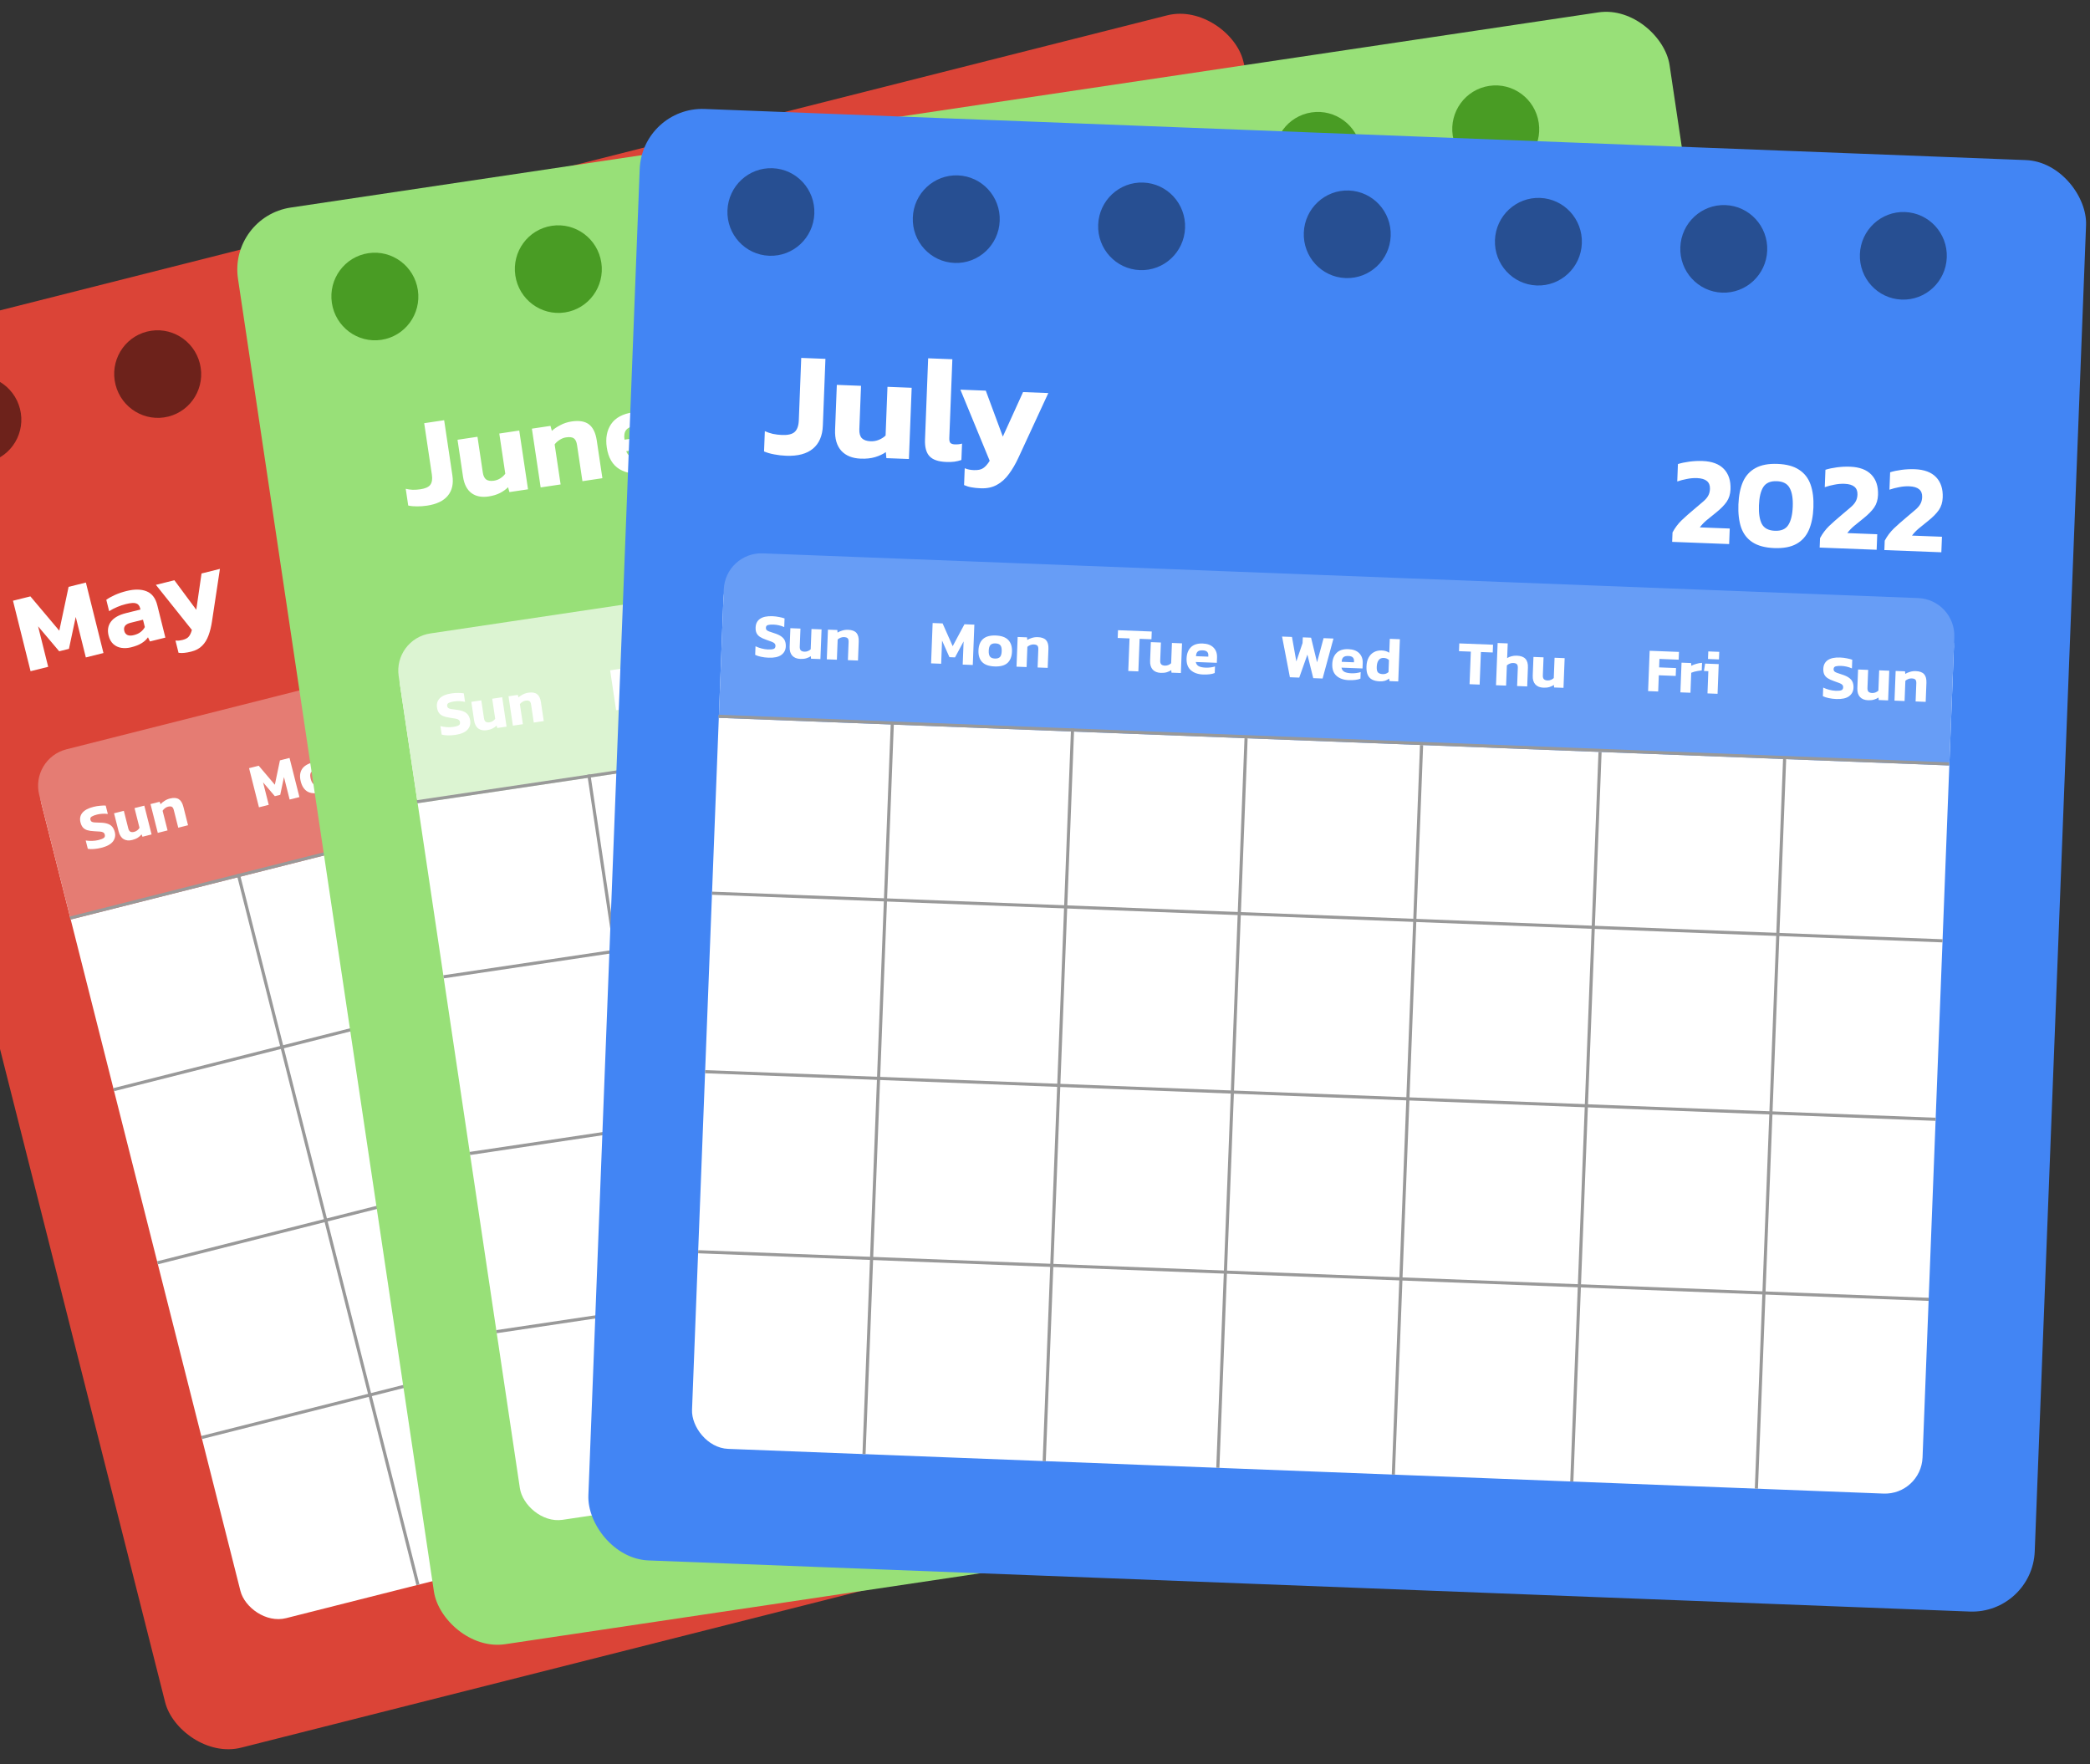 <svg width="667" height="563" viewBox="0 0 667 563" fill="none" xmlns="http://www.w3.org/2000/svg">
<rect x="0" y="0" width="667" height="563" fill="#333333" stroke="none"/>
<rect x="-56" y="113.209" width="461.935" height="463.556" rx="20" transform="rotate(-14.186 -56 113.209)" fill="#DB4437"/>
<rect x="10.315" y="244.975" width="393" height="283" rx="12" transform="rotate(-14.186 10.315 244.975)" fill="white"/>
<path d="M12.521 253.7C10.897 247.275 14.789 240.75 21.214 239.126L378.961 148.693C385.386 147.069 391.912 150.961 393.536 157.386L403.584 197.136L22.569 293.45L12.521 253.7Z" fill="#E57C73"/>
<path d="M9.755 214.204L4.146 191.709L9.7 190.324L18.922 201.271L21.891 187.285L27.41 185.909L33.019 208.404L27.395 209.807L24.172 196.882L22 207.07L18.892 207.845L12.156 199.878L15.379 212.802L9.755 214.204ZM41.824 206.58C40.776 206.842 39.751 206.899 38.75 206.753C37.772 206.601 36.92 206.208 36.193 205.573C35.459 204.914 34.948 204.003 34.658 202.839C34.234 201.139 34.473 199.669 35.376 198.43C36.297 197.162 37.91 196.24 40.215 195.665L44.826 194.516L44.73 194.131C44.521 193.293 44.094 192.769 43.448 192.559C42.796 192.326 41.702 192.401 40.165 192.784C38.279 193.254 36.5 194.007 34.828 195.042L33.923 191.409C34.657 190.88 35.58 190.365 36.692 189.865C37.827 189.36 39.047 188.944 40.351 188.619C42.913 187.98 45.046 188.005 46.751 188.693C48.479 189.375 49.628 190.857 50.197 193.14L52.775 203.479L47.849 204.707L47.222 203.379C46.755 204.089 46.083 204.715 45.203 205.255C44.347 205.79 43.221 206.232 41.824 206.58ZM42.743 202.678C43.628 202.457 44.358 202.114 44.935 201.649C45.512 201.184 45.94 200.669 46.22 200.105L45.636 197.764L41.654 198.757C40.001 199.169 39.339 200.039 39.67 201.366C39.821 201.972 40.15 202.397 40.656 202.642C41.162 202.887 41.858 202.899 42.743 202.678ZM61.036 207.949C60.197 208.158 59.464 208.292 58.835 208.35C58.236 208.425 57.616 208.419 56.976 208.331L56 204.419C56.431 204.46 56.815 204.463 57.153 204.428C57.514 204.388 57.869 204.324 58.218 204.237C59.173 203.999 59.84 203.647 60.218 203.182C60.626 202.734 60.967 202.018 61.241 201.034L49.751 186.646L55.655 185.175L62.642 194.6L64.317 183.015L70.186 181.552L67.652 198.323C67.4 199.993 67.03 201.483 66.54 202.793C66.056 204.125 65.377 205.222 64.503 206.083C63.636 206.967 62.48 207.589 61.036 207.949Z" fill="white"/>
<path d="M32.376 270.548C31.548 270.758 30.756 270.889 30 270.943C29.259 271.006 28.601 270.987 28.026 270.885L27.354 268.228C27.985 268.33 28.662 268.372 29.387 268.354C30.124 268.333 30.803 268.244 31.423 268.087C32.199 267.891 32.756 267.674 33.095 267.437C33.447 267.197 33.562 266.838 33.442 266.359C33.36 266.036 33.198 265.802 32.955 265.657C32.725 265.509 32.379 265.418 31.916 265.384C31.463 265.333 30.849 265.296 30.072 265.272C29.154 265.229 28.403 265.116 27.821 264.933C27.235 264.738 26.775 264.441 26.441 264.045C26.107 263.648 25.856 263.12 25.69 262.46C25.389 261.271 25.585 260.252 26.278 259.403C26.971 258.554 28.152 257.918 29.819 257.497C30.543 257.314 31.262 257.194 31.977 257.137C32.688 257.067 33.275 257.05 33.737 257.084L34.414 259.76C33.803 259.681 33.199 259.661 32.604 259.702C32.022 259.739 31.466 259.824 30.936 259.958C30.238 260.135 29.686 260.343 29.279 260.583C28.885 260.82 28.747 261.172 28.865 261.637C28.933 261.909 29.066 262.109 29.264 262.238C29.458 262.353 29.759 262.429 30.167 262.463C30.587 262.494 31.15 262.517 31.855 262.531C32.945 262.545 33.81 262.677 34.451 262.927C35.089 263.165 35.575 263.51 35.909 263.962C36.24 264.4 36.484 264.93 36.641 265.551C36.919 266.649 36.718 267.649 36.038 268.55C35.354 269.438 34.134 270.104 32.376 270.548ZM42.222 268.059C41.136 268.334 40.213 268.244 39.452 267.79C38.687 267.323 38.156 266.502 37.859 265.325L36.398 259.547L39.52 258.758L40.937 264.362C41.067 264.879 41.287 265.229 41.594 265.413C41.912 265.58 42.322 265.6 42.827 265.472C43.201 265.378 43.537 265.21 43.834 264.97C44.131 264.73 44.36 264.466 44.521 264.178L42.933 257.895L46.055 257.106L48.378 266.297L45.469 267.032L45.176 266.281C44.873 266.66 44.48 267.007 43.995 267.322C43.511 267.637 42.92 267.883 42.222 268.059ZM50.355 265.797L48.032 256.606L50.94 255.871L51.238 256.642C51.548 256.288 51.962 255.943 52.482 255.605C52.998 255.255 53.58 254.998 54.226 254.834C55.416 254.534 56.353 254.599 57.04 255.031C57.727 255.462 58.221 256.272 58.521 257.462L60.011 263.356L56.889 264.145L55.463 258.503C55.332 257.986 55.129 257.645 54.854 257.481C54.579 257.317 54.157 257.307 53.588 257.45C53.252 257.535 52.929 257.699 52.619 257.943C52.309 258.186 52.067 258.454 51.894 258.745L53.477 265.008L50.355 265.797Z" fill="white"/>
<path d="M82.644 257.635L79.488 245.148L82.571 244.368L87.714 250.433L89.338 242.658L92.402 241.883L95.558 254.371L92.436 255.16L90.623 247.985L89.435 253.649L87.709 254.086L83.953 249.672L85.766 256.846L82.644 257.635ZM102.366 252.856C100.595 253.304 99.187 253.226 98.141 252.624C97.091 252.01 96.37 250.926 95.978 249.375C95.589 247.837 95.711 246.548 96.342 245.508C96.986 244.465 98.187 243.722 99.945 243.277C101.716 242.83 103.126 242.913 104.175 243.528C105.238 244.14 105.963 245.215 106.352 246.753C106.744 248.304 106.625 249.6 105.994 250.639C105.359 251.666 104.15 252.405 102.366 252.856ZM101.749 250.413C102.472 250.23 102.944 249.918 103.162 249.478C103.381 249.037 103.384 248.397 103.172 247.557C102.96 246.717 102.653 246.155 102.251 245.871C101.849 245.588 101.286 245.537 100.562 245.72C99.851 245.9 99.386 246.21 99.168 246.651C98.949 247.091 98.946 247.731 99.158 248.571C99.371 249.412 99.678 249.974 100.079 250.257C100.481 250.541 101.038 250.593 101.749 250.413ZM109.097 250.948L106.774 241.757L109.683 241.022L109.981 241.792C110.29 241.439 110.705 241.094 111.224 240.756C111.741 240.405 112.322 240.148 112.969 239.985C114.158 239.684 115.096 239.75 115.783 240.181C116.469 240.613 116.963 241.423 117.264 242.613L118.754 248.507L115.632 249.296L114.206 243.654C114.075 243.137 113.872 242.796 113.597 242.632C113.321 242.468 112.899 242.457 112.33 242.601C111.994 242.686 111.671 242.85 111.362 243.094C111.052 243.337 110.81 243.604 110.636 243.896L112.219 250.159L109.097 250.948Z" fill="white"/>
<path d="M143.704 242.2L141.155 232.117L137.49 233.044L136.882 230.639L147.334 227.997L147.941 230.402L144.277 231.328L146.825 241.411L143.704 242.2ZM153.833 239.846C152.747 240.12 151.823 240.031 151.062 239.577C150.298 239.11 149.767 238.288 149.47 237.112L148.009 231.334L151.131 230.545L152.547 236.148C152.678 236.665 152.897 237.016 153.205 237.199C153.522 237.366 153.933 237.386 154.437 237.259C154.812 237.164 155.148 236.997 155.445 236.757C155.742 236.517 155.971 236.252 156.132 235.964L154.543 229.682L157.665 228.893L159.989 238.084L157.08 238.819L156.787 238.068C156.484 238.447 156.09 238.794 155.606 239.109C155.122 239.424 154.531 239.67 153.833 239.846ZM166.94 236.533C165.337 236.938 163.951 236.869 162.782 236.325C161.61 235.769 160.821 234.689 160.416 233.086C160.047 231.626 160.154 230.361 160.736 229.292C161.319 228.224 162.411 227.487 164.014 227.082C165.475 226.712 166.701 226.801 167.692 227.348C168.683 227.896 169.338 228.803 169.659 230.069L170.075 231.717L163.56 233.364C163.856 233.936 164.293 234.279 164.873 234.394C165.461 234.493 166.208 234.428 167.113 234.199C167.617 234.072 168.116 233.897 168.611 233.676C169.118 233.452 169.528 233.224 169.841 232.994L170.356 235.03C169.968 235.348 169.482 235.629 168.898 235.873C168.316 236.13 167.664 236.35 166.94 236.533ZM163.104 231.561L166.905 230.6L166.802 230.193C166.687 229.741 166.462 229.42 166.125 229.23C165.785 229.027 165.292 229.007 164.645 229.171C163.896 229.36 163.411 229.648 163.192 230.033C162.97 230.405 162.941 230.915 163.104 231.561Z" fill="white"/>
<path d="M193.749 229.549L187.684 217.798L190.748 217.023L194.298 224.13L194.548 217.94L194.102 216.175L196.662 215.528L200.721 222.527L200.54 214.548L203.603 213.773L203.871 226.991L200.982 227.721L197.064 221.037L196.638 228.819L193.749 229.549ZM212.052 225.129C210.449 225.534 209.063 225.465 207.894 224.922C206.722 224.365 205.933 223.286 205.528 221.683C205.159 220.222 205.265 218.957 205.848 217.889C206.43 216.82 207.523 216.083 209.126 215.678C210.587 215.309 211.813 215.398 212.804 215.945C213.795 216.492 214.45 217.399 214.77 218.666L215.187 220.314L208.672 221.961C208.968 222.532 209.405 222.876 209.984 222.991C210.573 223.089 211.32 223.024 212.225 222.796C212.729 222.668 213.228 222.494 213.722 222.273C214.23 222.048 214.64 221.821 214.953 221.59L215.467 223.626C215.08 223.944 214.594 224.225 214.01 224.469C213.428 224.726 212.775 224.946 212.052 225.129ZM208.216 220.158L212.017 219.197L211.914 218.79C211.799 218.337 211.574 218.016 211.237 217.826C210.897 217.623 210.404 217.604 209.757 217.767C209.008 217.956 208.523 218.244 208.304 218.629C208.082 219.002 208.053 219.511 208.216 220.158ZM221.589 222.718C220.697 222.944 219.898 222.994 219.193 222.87C218.488 222.746 217.885 222.403 217.386 221.842C216.883 221.267 216.493 220.431 216.215 219.332C215.934 218.22 215.893 217.241 216.091 216.393C216.286 215.532 216.671 214.823 217.245 214.265C217.829 213.691 218.56 213.293 219.439 213.071C219.917 212.95 220.357 212.894 220.758 212.903C221.172 212.908 221.573 212.972 221.962 213.093L220.873 208.789L223.995 208L227.299 221.069L224.604 221.75L224.233 221.018C223.94 221.436 223.582 221.788 223.159 222.074C222.733 222.347 222.21 222.561 221.589 222.718ZM221.908 220.224C222.593 220.051 223.116 219.671 223.476 219.085L222.535 215.362C221.994 215.072 221.381 215.014 220.696 215.187C220.037 215.354 219.596 215.734 219.375 216.326C219.163 216.902 219.171 217.643 219.4 218.548C219.622 219.427 219.931 219.967 220.326 220.17C220.734 220.37 221.261 220.388 221.908 220.224Z" fill="white"/>
<path d="M249.379 215.487L246.83 205.404L243.166 206.331L242.558 203.926L253.009 201.284L253.617 203.689L249.952 204.615L252.501 214.698L249.379 215.487ZM257.567 213.417L254.264 200.348L257.386 199.559L258.537 204.116C258.821 203.769 259.202 203.453 259.68 203.167C260.154 202.868 260.689 202.644 261.284 202.493C262.512 202.183 263.484 202.247 264.199 202.685C264.928 203.119 265.444 203.938 265.748 205.14L267.224 210.976L264.102 211.765L262.68 206.142C262.546 205.612 262.342 205.265 262.066 205.101C261.791 204.937 261.369 204.927 260.8 205.07C260.464 205.155 260.141 205.319 259.832 205.563C259.522 205.806 259.28 206.074 259.106 206.365L260.689 212.628L257.567 213.417ZM272.309 209.897C271.223 210.172 270.299 210.082 269.538 209.628C268.774 209.161 268.243 208.339 267.946 207.163L266.485 201.385L269.607 200.596L271.023 206.199C271.154 206.716 271.373 207.067 271.681 207.25C271.998 207.418 272.409 207.438 272.913 207.31C273.288 207.215 273.624 207.048 273.921 206.808C274.218 206.568 274.447 206.304 274.608 206.015L273.019 199.733L276.141 198.944L278.465 208.135L275.556 208.87L275.263 208.119C274.96 208.498 274.566 208.845 274.082 209.16C273.598 209.475 273.007 209.721 272.309 209.897Z" fill="white"/>
<path d="M304.66 201.513L301.504 189.026L310.578 186.732L311.186 189.136L305.233 190.641L305.895 193.259L311.13 191.935L311.748 194.378L306.513 195.702L307.782 200.724L304.66 201.513ZM314.658 198.986L312.335 189.795L315.302 189.045L315.614 189.873C315.953 189.526 316.395 189.181 316.941 188.837C317.483 188.48 318.045 188.2 318.627 187.998L319.22 190.344C318.893 190.468 318.535 190.627 318.144 190.822C317.763 191.001 317.4 191.196 317.054 191.407C316.722 191.615 316.442 191.816 316.217 192.011L317.78 198.196L314.658 198.986ZM320.105 186.283L319.512 183.937L322.906 183.079L323.499 185.425L320.105 186.283ZM323.048 196.865L321.308 189.981L319.951 190.324L319.639 187.948L323.847 186.885L326.17 196.076L323.048 196.865Z" fill="white"/>
<path d="M362.977 186.978C362.149 187.187 361.358 187.318 360.601 187.372C359.861 187.435 359.202 187.416 358.627 187.314L357.955 184.658C358.586 184.759 359.264 184.801 359.988 184.783C360.725 184.762 361.404 184.673 362.024 184.516C362.8 184.32 363.357 184.103 363.696 183.867C364.048 183.626 364.164 183.267 364.043 182.789C363.961 182.466 363.799 182.232 363.556 182.087C363.326 181.939 362.98 181.847 362.517 181.813C362.064 181.762 361.45 181.725 360.673 181.701C359.755 181.658 359.004 181.546 358.422 181.363C357.836 181.167 357.376 180.871 357.042 180.474C356.708 180.077 356.457 179.549 356.291 178.89C355.99 177.7 356.186 176.681 356.879 175.832C357.572 174.983 358.753 174.348 360.42 173.926C361.144 173.743 361.863 173.623 362.578 173.566C363.289 173.497 363.876 173.479 364.339 173.513L365.015 176.189C364.404 176.11 363.8 176.091 363.205 176.131C362.623 176.168 362.067 176.254 361.538 176.387C360.839 176.564 360.287 176.772 359.88 177.013C359.486 177.25 359.348 177.601 359.466 178.066C359.534 178.338 359.668 178.538 359.865 178.667C360.059 178.783 360.36 178.858 360.768 178.892C361.188 178.924 361.751 178.946 362.456 178.961C363.546 178.974 364.411 179.106 365.052 179.357C365.69 179.594 366.176 179.939 366.51 180.391C366.841 180.83 367.085 181.36 367.242 181.98C367.52 183.079 367.319 184.079 366.639 184.979C365.955 185.867 364.735 186.533 362.977 186.978ZM372.823 184.489C371.737 184.763 370.814 184.673 370.053 184.219C369.288 183.753 368.757 182.931 368.46 181.755L366.999 175.976L370.121 175.187L371.538 180.791C371.668 181.308 371.888 181.658 372.195 181.842C372.513 182.009 372.923 182.029 373.428 181.902C373.802 181.807 374.138 181.639 374.435 181.399C374.732 181.159 374.961 180.895 375.122 180.607L373.534 174.325L376.656 173.535L378.979 182.726L376.07 183.462L375.777 182.71C375.474 183.09 375.081 183.437 374.597 183.752C374.112 184.067 373.521 184.312 372.823 184.489ZM380.956 182.227L378.633 173.036L381.541 172.3L381.839 173.071C382.149 172.718 382.563 172.372 383.083 172.034C383.6 171.684 384.181 171.427 384.827 171.263C386.017 170.963 386.955 171.028 387.641 171.46C388.328 171.891 388.822 172.702 389.122 173.891L390.612 179.786L387.49 180.575L386.064 174.932C385.933 174.415 385.73 174.075 385.455 173.91C385.18 173.746 384.758 173.736 384.189 173.88C383.853 173.965 383.53 174.129 383.22 174.372C382.91 174.615 382.668 174.883 382.495 175.174L384.078 181.437L380.956 182.227Z" fill="white"/>
<path d="M298.576 153.653L297.841 150.745C298.173 149.12 298.738 147.602 299.536 146.19C300.361 144.772 301.272 143.317 302.271 141.827C303.185 140.441 303.91 139.336 304.445 138.513C304.979 137.69 305.314 136.946 305.448 136.279C305.608 135.606 305.583 134.856 305.374 134.029C304.838 131.909 303.2 131.195 300.459 131.888C299.399 132.156 298.385 132.55 297.416 133.07C296.441 133.564 295.534 134.109 294.695 134.707L293.332 129.316C294.249 128.699 295.35 128.105 296.635 127.532C297.947 126.953 299.275 126.494 300.619 126.154C303.541 125.415 305.95 125.59 307.848 126.678C309.746 127.766 311.031 129.642 311.705 132.305C312.084 133.804 312.065 135.198 311.648 136.486C311.224 137.748 310.468 139.164 309.379 140.732C308.567 141.872 307.842 142.922 307.204 143.881C306.586 144.807 306.097 145.756 305.737 146.727L315.006 144.384L316.221 149.193L298.576 153.653ZM330.382 146.356C327.59 147.062 325.213 147.126 323.252 146.549C321.291 145.972 319.677 144.812 318.411 143.069C317.165 141.294 316.192 139.023 315.493 136.257C314.793 133.49 314.574 131.043 314.833 128.914C315.119 126.779 315.987 124.992 317.439 123.552C318.883 122.087 321.002 121.001 323.794 120.295C326.612 119.583 328.992 119.532 330.934 120.141C332.895 120.718 334.509 121.878 335.774 123.621C337.04 125.364 338.023 127.618 338.722 130.385C339.421 133.151 339.632 135.615 339.353 137.776C339.067 139.911 338.199 141.698 336.747 143.138C335.322 144.571 333.2 145.643 330.382 146.356ZM329.029 141.004C330.994 140.507 332.188 139.518 332.611 138.036C333.053 136.521 332.957 134.51 332.323 132.002C331.689 129.494 330.821 127.692 329.719 126.596C328.636 125.467 327.112 125.15 325.147 125.647C323.182 126.144 321.979 127.149 321.536 128.664C321.113 130.146 321.219 132.141 321.853 134.649C322.487 137.157 323.345 138.975 324.428 140.104C325.531 141.201 327.064 141.501 329.029 141.004ZM344.249 142.108L343.514 139.199C343.846 137.575 344.411 136.057 345.209 134.645C346.033 133.226 346.945 131.772 347.943 130.282C348.858 128.895 349.583 127.791 350.117 126.968C350.652 126.145 350.986 125.4 351.121 124.734C351.28 124.061 351.256 123.311 351.047 122.483C350.511 120.363 348.873 119.65 346.132 120.342C345.072 120.61 344.058 121.004 343.089 121.524C342.114 122.018 341.206 122.564 340.367 123.161L339.005 117.771C339.921 117.154 341.023 116.559 342.308 115.987C343.62 115.408 344.947 114.948 346.292 114.608C349.213 113.87 351.623 114.045 353.521 115.133C355.419 116.221 356.704 118.096 357.377 120.759C357.756 122.259 357.737 123.653 357.32 124.941C356.897 126.203 356.141 127.618 355.052 129.186C354.24 130.327 353.515 131.376 352.877 132.335C352.259 133.262 351.77 134.21 351.41 135.182L360.678 132.839L361.894 137.647L344.249 142.108ZM364.283 137.043L363.548 134.135C363.88 132.511 364.445 130.993 365.243 129.581C366.067 128.162 366.979 126.708 367.977 125.217C368.892 123.831 369.617 122.726 370.151 121.904C370.686 121.081 371.02 120.336 371.154 119.67C371.314 118.997 371.29 118.246 371.081 117.419C370.545 115.299 368.907 114.585 366.166 115.278C365.106 115.546 364.092 115.94 363.123 116.46C362.148 116.954 361.24 117.5 360.401 118.097L359.039 112.707C359.955 112.09 361.056 111.495 362.342 110.923C363.653 110.343 364.981 109.884 366.326 109.544C369.247 108.806 371.657 108.98 373.555 110.069C375.453 111.157 376.738 113.032 377.411 115.695C377.79 117.194 377.771 118.588 377.354 119.876C376.931 121.139 376.174 122.554 375.086 124.122C374.274 125.262 373.549 126.312 372.911 127.271C372.292 128.197 371.803 129.146 371.444 130.117L380.712 127.774L381.928 132.583L364.283 137.043Z" fill="white"/>
<ellipse cx="-7.072" cy="133.887" rx="13.875" ry="13.981" transform="rotate(-14.186 -7.072 133.887)" fill="#6D221B"/>
<ellipse cx="50.324" cy="119.379" rx="13.875" ry="13.981" transform="rotate(-14.186 50.324 119.379)" fill="#6D221B"/>
<ellipse cx="107.718" cy="104.87" rx="13.875" ry="13.981" transform="rotate(-14.186 107.718 104.87)" fill="#6D221B"/>
<ellipse cx="171.39" cy="88.775" rx="13.875" ry="13.981" transform="rotate(-14.186 171.39 88.775)" fill="#6D221B"/>
<ellipse cx="230.578" cy="73.813" rx="13.875" ry="13.981" transform="rotate(-14.186 230.578 73.813)" fill="#6D221B"/>
<ellipse cx="287.973" cy="59.305" rx="13.875" ry="13.981" transform="rotate(-14.186 287.973 59.305)" fill="#6D221B"/>
<ellipse cx="343.574" cy="45.25" rx="13.875" ry="13.981" transform="rotate(-14.186 343.574 45.25)" fill="#6D221B"/>
<line x1="133.377" y1="505.769" x2="76.029" y2="278.905" stroke="#999999"/>
<line x1="189.177" y1="491.673" x2="131.825" y2="264.792" stroke="#999999"/>
<line x1="242.93" y1="478.076" x2="185.828" y2="252.181" stroke="#999999"/>
<line x1="297.274" y1="464.338" x2="240.171" y2="238.444" stroke="#999999"/>
<line x1="352.537" y1="450.373" x2="295.434" y2="224.478" stroke="#999999"/>
<line x1="352.583" y1="210.028" x2="409.685" y2="435.923" stroke="#999999"/>
<line x1="36.293" y1="347.743" x2="417.309" y2="251.428" stroke="#999999"/>
<path d="M50.261 403.005L431.277 306.69" stroke="#999999"/>
<path d="M64.354 458.751L445.37 362.436" stroke="#999999"/>
<rect x="22.221" y="292.507" width="393" height="1" transform="rotate(-14.186 22.221 292.507)" fill="#999999"/>
<rect x="73" y="69.191" width="461.935" height="463.556" rx="20" transform="rotate(-8.489 73 69.191)" fill="#98E078"/>
<rect x="125.907" y="206.89" width="393" height="283" rx="12" transform="rotate(-8.489 125.907 206.89)" fill="white"/>
<path d="M127.236 215.791C126.257 209.236 130.778 203.13 137.333 202.151L502.29 147.679C508.845 146.701 514.952 151.221 515.93 157.776L521.983 198.327L133.288 256.342L127.236 215.791Z" fill="#DCF4D2"/>
<path d="M136.272 161.37C135.191 161.531 134.137 161.607 133.111 161.599C132.116 161.612 131.172 161.524 130.281 161.334L129.484 155.993C130.156 156.162 130.9 156.267 131.715 156.307C132.526 156.321 133.34 156.267 134.157 156.144C135.714 155.912 136.763 155.446 137.305 154.744C137.87 154.013 138.044 152.922 137.828 151.471L135.377 135.053L141.747 134.103L144.374 151.708C144.772 154.371 144.286 156.534 142.916 158.194C141.546 159.854 139.331 160.913 136.272 161.37ZM155.911 158.438C153.695 158.769 151.875 158.407 150.451 157.353C149.022 156.272 148.129 154.531 147.77 152.131L146.011 140.342L152.38 139.391L154.087 150.824C154.244 151.879 154.611 152.62 155.187 153.046C155.785 153.442 156.599 153.563 157.627 153.41C158.392 153.296 159.094 153.029 159.732 152.61C160.371 152.192 160.879 151.711 161.256 151.17L159.343 138.352L165.712 137.401L168.511 156.153L162.577 157.039L162.143 155.486C161.465 156.18 160.613 156.793 159.586 157.324C158.56 157.854 157.335 158.226 155.911 158.438ZM172.545 155.551L169.746 136.799L175.68 135.913L176.12 137.506C176.807 136.864 177.7 136.259 178.802 135.69C179.899 135.095 181.107 134.699 182.426 134.502C184.853 134.14 186.706 134.456 187.987 135.451C189.268 136.447 190.09 138.157 190.452 140.584L192.247 152.611L185.877 153.561L184.159 142.049C184.002 140.994 183.665 140.276 183.15 139.894C182.635 139.513 181.797 139.409 180.636 139.582C179.951 139.684 179.275 139.947 178.61 140.369C177.946 140.792 177.411 141.276 177.007 141.822L178.915 154.6L172.545 155.551ZM205.949 150.97C202.679 151.458 199.935 151.045 197.716 149.732C195.494 148.392 194.139 146.086 193.651 142.816C193.206 139.836 193.67 137.34 195.041 135.329C196.412 133.318 198.733 132.068 202.004 131.58C204.984 131.135 207.406 131.555 209.27 132.841C211.133 134.127 212.258 136.062 212.644 138.647L213.146 142.009L199.853 143.993C200.328 145.19 201.13 145.96 202.26 146.303C203.412 146.617 204.912 146.635 206.758 146.36C207.786 146.206 208.814 145.959 209.842 145.617C210.896 145.27 211.757 144.899 212.426 144.503L213.046 148.657C212.212 149.213 211.189 149.675 209.977 150.045C208.769 150.441 207.426 150.749 205.949 150.97ZM199.304 140.314L207.058 139.157L206.934 138.326C206.796 137.403 206.411 136.719 205.778 136.274C205.142 135.803 204.164 135.666 202.845 135.862C201.316 136.091 200.295 136.567 199.783 137.29C199.266 137.987 199.107 138.995 199.304 140.314Z" fill="white"/>
<path d="M145.32 234.527C144.476 234.653 143.675 234.705 142.917 234.683C142.174 234.673 141.521 234.588 140.958 234.43L140.553 231.72C141.171 231.884 141.841 231.993 142.564 232.047C143.299 232.098 143.984 232.077 144.617 231.983C145.408 231.865 145.984 231.705 146.345 231.502C146.719 231.298 146.869 230.952 146.796 230.464C146.747 230.135 146.609 229.886 146.382 229.717C146.167 229.547 145.832 229.422 145.375 229.342C144.93 229.247 144.322 229.149 143.552 229.048C142.642 228.914 141.906 228.727 141.345 228.487C140.781 228.235 140.353 227.894 140.06 227.466C139.767 227.038 139.57 226.488 139.47 225.815C139.289 224.602 139.585 223.607 140.359 222.831C141.133 222.055 142.371 221.54 144.072 221.286C144.81 221.176 145.538 221.128 146.254 221.142C146.969 221.143 147.555 221.184 148.012 221.264L148.419 223.994C147.819 223.854 147.22 223.775 146.624 223.756C146.042 223.735 145.48 223.765 144.939 223.846C144.227 223.952 143.657 224.105 143.228 224.304C142.812 224.5 142.64 224.836 142.711 225.311C142.752 225.588 142.865 225.8 143.049 225.948C143.231 226.083 143.523 226.187 143.925 226.262C144.34 226.335 144.898 226.414 145.598 226.498C146.681 226.619 147.529 226.836 148.142 227.149C148.753 227.449 149.202 227.84 149.49 228.323C149.776 228.793 149.966 229.344 150.06 229.977C150.228 231.098 149.928 232.073 149.162 232.902C148.394 233.717 147.113 234.259 145.32 234.527ZM155.365 233.028C154.257 233.193 153.347 233.012 152.635 232.485C151.92 231.944 151.474 231.074 151.295 229.874L150.415 223.979L153.6 223.504L154.453 229.22C154.532 229.748 154.715 230.118 155.003 230.331C155.302 230.529 155.709 230.59 156.223 230.513C156.605 230.456 156.956 230.323 157.276 230.114C157.595 229.904 157.849 229.664 158.038 229.393L157.081 222.984L160.266 222.509L161.665 231.885L158.698 232.328L158.481 231.551C158.142 231.899 157.716 232.205 157.203 232.47C156.69 232.735 156.077 232.921 155.365 233.028ZM163.682 231.584L162.283 222.208L165.25 221.765L165.47 222.561C165.813 222.24 166.26 221.938 166.81 221.653C167.359 221.356 167.963 221.158 168.623 221.059C169.836 220.878 170.763 221.036 171.403 221.534C172.044 222.032 172.454 222.887 172.635 224.1L173.533 230.114L170.348 230.589L169.489 224.833C169.41 224.305 169.242 223.946 168.984 223.755C168.727 223.565 168.308 223.513 167.728 223.599C167.385 223.65 167.047 223.782 166.715 223.993C166.382 224.204 166.115 224.447 165.913 224.719L166.867 231.109L163.682 231.584Z" fill="white"/>
<path d="M196.622 226.667L194.721 213.929L197.866 213.459L202.382 220.004L204.77 212.429L207.895 211.962L209.796 224.701L206.612 225.176L205.519 217.858L203.775 223.376L202.014 223.638L198.715 218.873L199.807 226.192L196.622 226.667ZM216.721 223.87C214.914 224.139 213.52 223.923 212.539 223.22C211.556 222.504 210.946 221.355 210.71 219.772C210.476 218.203 210.725 216.932 211.456 215.96C212.2 214.986 213.469 214.366 215.262 214.098C217.069 213.828 218.464 214.052 219.447 214.768C220.444 215.482 221.059 216.623 221.293 218.193C221.529 219.775 221.282 221.052 220.55 222.024C219.817 222.983 218.541 223.598 216.721 223.87ZM216.349 221.377C217.087 221.267 217.587 221.004 217.849 220.587C218.11 220.171 218.177 219.534 218.049 218.677C217.921 217.82 217.671 217.23 217.3 216.908C216.928 216.586 216.373 216.48 215.634 216.59C214.909 216.699 214.416 216.961 214.154 217.378C213.893 217.794 213.826 218.431 213.954 219.288C214.082 220.145 214.332 220.735 214.704 221.057C215.075 221.379 215.624 221.486 216.349 221.377ZM223.608 222.64L222.209 213.263L225.176 212.821L225.396 213.617C225.739 213.296 226.186 212.993 226.737 212.709C227.285 212.411 227.89 212.213 228.549 212.115C229.762 211.934 230.689 212.092 231.329 212.59C231.97 213.087 232.381 213.943 232.562 215.156L233.459 221.169L230.275 221.645L229.415 215.888C229.337 215.361 229.169 215.002 228.911 214.811C228.653 214.62 228.234 214.568 227.654 214.655C227.311 214.706 226.974 214.837 226.641 215.049C226.309 215.26 226.041 215.502 225.84 215.775L226.793 222.164L223.608 222.64Z" fill="white"/>
<path d="M258.912 217.37L257.377 207.084L253.638 207.642L253.272 205.189L263.934 203.598L264.3 206.051L260.562 206.609L262.097 216.895L258.912 217.37ZM269.225 216.033C268.117 216.199 267.207 216.018 266.495 215.49C265.781 214.95 265.334 214.08 265.155 212.88L264.275 206.985L267.46 206.509L268.313 212.226C268.392 212.754 268.575 213.124 268.863 213.337C269.162 213.535 269.569 213.596 270.083 213.519C270.466 213.462 270.816 213.329 271.136 213.119C271.455 212.91 271.709 212.67 271.898 212.399L270.941 205.99L274.126 205.514L275.525 214.891L272.558 215.333L272.341 214.557C272.002 214.904 271.576 215.21 271.063 215.476C270.55 215.741 269.937 215.927 269.225 216.033ZM282.596 214.037C280.961 214.282 279.589 214.075 278.479 213.418C277.368 212.748 276.691 211.596 276.447 209.961C276.224 208.47 276.456 207.223 277.142 206.217C277.827 205.211 278.988 204.587 280.623 204.343C282.113 204.12 283.324 204.33 284.256 204.973C285.188 205.616 285.75 206.584 285.943 207.876L286.194 209.557L279.548 210.549C279.785 211.147 280.186 211.532 280.751 211.704C281.327 211.861 282.077 211.87 283 211.733C283.514 211.656 284.028 211.532 284.542 211.361C285.069 211.188 285.5 211.002 285.834 210.804L286.144 212.881C285.727 213.159 285.216 213.39 284.61 213.575C284.006 213.773 283.334 213.927 282.596 214.037ZM279.273 208.71L283.15 208.131L283.088 207.716C283.019 207.254 282.827 206.912 282.51 206.69C282.192 206.454 281.703 206.385 281.044 206.484C280.279 206.598 279.769 206.836 279.513 207.198C279.254 207.546 279.175 208.05 279.273 208.71Z" fill="white"/>
<path d="M309.966 209.75L305.098 197.454L308.223 196.988L311.05 204.412L311.914 198.277L311.645 196.477L314.256 196.087L317.6 203.454L318.212 195.497L321.338 195.03L320.292 208.209L317.344 208.649L314.11 201.609L312.914 209.31L309.966 209.75ZM328.617 207.169C326.982 207.413 325.61 207.206 324.501 206.549C323.39 205.879 322.712 204.727 322.468 203.092C322.245 201.601 322.477 200.354 323.163 199.348C323.849 198.342 325.009 197.718 326.644 197.474C328.134 197.251 329.345 197.461 330.277 198.104C331.209 198.747 331.771 199.715 331.964 201.007L332.215 202.688L325.569 203.68C325.806 204.278 326.208 204.663 326.772 204.835C327.349 204.992 328.098 205.001 329.021 204.864C329.536 204.787 330.05 204.663 330.563 204.492C331.09 204.319 331.521 204.133 331.855 203.935L332.165 206.012C331.748 206.29 331.237 206.521 330.631 206.706C330.027 206.904 329.356 207.058 328.617 207.169ZM325.294 201.841L329.171 201.262L329.109 200.847C329.04 200.385 328.848 200.043 328.531 199.821C328.213 199.585 327.724 199.517 327.065 199.615C326.3 199.729 325.79 199.967 325.534 200.329C325.276 200.677 325.196 201.181 325.294 201.841ZM338.347 205.716C337.437 205.852 336.637 205.823 335.948 205.63C335.258 205.436 334.693 205.035 334.252 204.427C333.808 203.805 333.503 202.934 333.336 201.813C333.166 200.679 333.223 199.7 333.504 198.876C333.784 198.039 334.237 197.372 334.863 196.874C335.501 196.361 336.269 196.037 337.165 195.903C337.653 195.83 338.096 195.818 338.494 195.867C338.906 195.913 339.299 196.016 339.673 196.176L339.018 191.785L342.202 191.309L344.192 204.642L341.443 205.052L341.147 204.287C340.813 204.674 340.422 204.989 339.973 205.231C339.522 205.46 338.98 205.622 338.347 205.716ZM338.911 203.266C339.61 203.162 340.168 202.836 340.585 202.288L340.018 198.49C339.509 198.149 338.905 198.03 338.206 198.134C337.533 198.234 337.057 198.568 336.778 199.136C336.51 199.688 336.445 200.426 336.583 201.349C336.717 202.246 336.97 202.814 337.343 203.055C337.729 203.294 338.252 203.365 338.911 203.266Z" fill="white"/>
<path d="M366.718 201.28L365.182 190.994L361.444 191.552L361.078 189.099L371.739 187.507L372.106 189.96L368.367 190.518L369.902 200.804L366.718 201.28ZM375.071 200.033L373.081 186.701L376.266 186.225L376.959 190.874C377.276 190.557 377.686 190.28 378.19 190.043C378.692 189.793 379.246 189.622 379.853 189.532C381.106 189.345 382.067 189.505 382.735 190.012C383.417 190.516 383.85 191.382 384.033 192.608L384.922 198.563L381.737 199.038L380.881 193.301C380.8 192.761 380.631 192.395 380.373 192.204C380.116 192.014 379.697 191.962 379.116 192.048C378.774 192.099 378.436 192.231 378.103 192.442C377.771 192.653 377.504 192.895 377.302 193.168L378.255 199.557L375.071 200.033ZM390.089 197.994C388.981 198.159 388.071 197.978 387.359 197.451C386.644 196.91 386.198 196.04 386.019 194.84L385.139 188.945L388.324 188.47L389.177 194.186C389.256 194.714 389.439 195.084 389.727 195.297C390.026 195.495 390.433 195.556 390.947 195.479C391.329 195.422 391.68 195.289 392 195.08C392.319 194.87 392.573 194.63 392.762 194.359L391.805 187.95L394.99 187.475L396.389 196.851L393.422 197.294L393.205 196.517C392.866 196.865 392.44 197.171 391.927 197.436C391.414 197.701 390.801 197.887 390.089 197.994Z" fill="white"/>
<path d="M423.113 192.862L421.211 180.123L430.469 178.742L430.835 181.194L424.762 182.101L425.161 184.771L430.502 183.974L430.874 186.467L425.533 187.264L426.298 192.387L423.113 192.862ZM433.312 191.34L431.913 181.964L434.939 181.512L435.168 182.368C435.54 182.056 436.014 181.756 436.591 181.468C437.166 181.166 437.753 180.944 438.352 180.801L438.709 183.194C438.372 183.285 437.999 183.408 437.591 183.563C437.194 183.703 436.813 183.861 436.449 184.037C436.097 184.211 435.799 184.383 435.555 184.554L436.497 190.865L433.312 191.34ZM439.993 179.241L439.636 176.848L443.098 176.331L443.455 178.724L439.993 179.241ZM441.871 190.062L440.823 183.04L439.439 183.247L439.364 180.852L443.657 180.211L445.056 189.587L441.871 190.062Z" fill="white"/>
<path d="M482.584 184.188C481.74 184.314 480.939 184.366 480.181 184.344C479.438 184.334 478.785 184.25 478.222 184.091L477.818 181.381C478.435 181.545 479.105 181.654 479.828 181.708C480.564 181.76 481.248 181.738 481.881 181.644C482.672 181.526 483.248 181.366 483.609 181.164C483.983 180.959 484.133 180.613 484.061 180.126C484.011 179.796 483.873 179.547 483.646 179.379C483.432 179.208 483.096 179.083 482.639 179.003C482.194 178.908 481.586 178.81 480.816 178.709C479.906 178.575 479.171 178.388 478.609 178.149C478.046 177.896 477.617 177.555 477.324 177.127C477.031 176.699 476.834 176.149 476.734 175.476C476.553 174.263 476.849 173.268 477.623 172.492C478.397 171.716 479.635 171.201 481.336 170.947C482.074 170.837 482.802 170.789 483.519 170.803C484.233 170.805 484.819 170.845 485.276 170.925L485.683 173.655C485.083 173.516 484.484 173.436 483.888 173.417C483.306 173.397 482.744 173.427 482.203 173.507C481.491 173.613 480.921 173.766 480.492 173.965C480.077 174.162 479.904 174.497 479.975 174.972C480.016 175.249 480.129 175.461 480.313 175.609C480.495 175.744 480.787 175.849 481.189 175.923C481.604 175.996 482.162 176.075 482.862 176.159C483.945 176.28 484.793 176.498 485.406 176.811C486.017 177.11 486.466 177.502 486.754 177.984C487.04 178.454 487.23 179.005 487.324 179.638C487.492 180.759 487.192 181.734 486.426 182.563C485.658 183.379 484.378 183.92 482.584 184.188ZM492.629 182.689C491.521 182.854 490.611 182.673 489.899 182.146C489.185 181.605 488.738 180.735 488.559 179.535L487.679 173.64L490.864 173.165L491.717 178.882C491.796 179.409 491.979 179.779 492.267 179.993C492.566 180.191 492.973 180.251 493.487 180.175C493.87 180.117 494.22 179.984 494.54 179.775C494.859 179.565 495.113 179.325 495.302 179.054L494.345 172.645L497.53 172.17L498.929 181.546L495.962 181.989L495.745 181.213C495.406 181.56 494.98 181.866 494.467 182.131C493.954 182.397 493.341 182.582 492.629 182.689ZM500.946 181.245L499.547 171.869L502.514 171.426L502.734 172.222C503.077 171.902 503.524 171.599 504.074 171.315C504.623 171.017 505.227 170.819 505.887 170.721C507.1 170.539 508.027 170.698 508.667 171.195C509.308 171.693 509.718 172.548 509.9 173.761L510.797 179.775L507.612 180.25L506.753 174.494C506.674 173.966 506.506 173.607 506.249 173.417C505.991 173.226 505.572 173.174 504.992 173.26C504.649 173.312 504.311 173.443 503.979 173.654C503.646 173.866 503.379 174.108 503.177 174.381L504.131 180.77L500.946 181.245Z" fill="white"/>
<path d="M421.81 144.635L421.367 141.668C421.859 140.084 422.572 138.63 423.506 137.304C424.467 135.974 425.518 134.618 426.66 133.234C427.708 131.945 428.539 130.918 429.152 130.152C429.766 129.387 430.173 128.679 430.372 128.029C430.598 127.375 430.648 126.626 430.522 125.782C430.199 123.619 428.64 122.747 425.844 123.164C424.763 123.325 423.715 123.617 422.699 124.038C421.679 124.433 420.722 124.886 419.828 125.397L419.007 119.898C419.981 119.375 421.136 118.892 422.472 118.45C423.834 118.004 425.201 117.679 426.572 117.474C429.553 117.029 431.933 117.443 433.714 118.714C435.494 119.985 436.587 121.979 436.993 124.695C437.221 126.225 437.064 127.61 436.521 128.85C435.974 130.064 435.081 131.397 433.842 132.85C432.921 133.904 432.095 134.876 431.365 135.767C430.658 136.628 430.077 137.523 429.623 138.454L439.078 137.043L439.81 141.948L421.81 144.635ZM454.183 140.531C451.334 140.956 448.963 140.784 447.069 140.016C445.174 139.247 443.684 137.932 442.598 136.072C441.534 134.182 440.791 131.826 440.37 129.004C439.948 126.182 439.973 123.725 440.442 121.632C440.938 119.536 441.98 117.844 443.567 116.555C445.15 115.241 447.366 114.371 450.215 113.945C453.089 113.516 455.463 113.701 457.335 114.501C459.229 115.269 460.719 116.584 461.806 118.444C462.892 120.304 463.646 122.645 464.067 125.467C464.488 128.289 464.453 130.761 463.961 132.884C463.465 134.98 462.423 136.672 460.836 137.961C459.275 139.245 457.057 140.102 454.183 140.531ZM453.368 135.071C455.372 134.772 456.659 133.906 457.227 132.473C457.817 131.01 457.921 128.999 457.539 126.441C457.158 123.883 456.473 122.003 455.485 120.803C454.519 119.572 453.034 119.106 451.029 119.405C449.025 119.704 447.728 120.585 447.137 122.049C446.569 123.481 446.476 125.477 446.858 128.035C447.24 130.594 447.913 132.488 448.879 133.719C449.867 134.92 451.363 135.371 453.368 135.071ZM468.403 137.681L467.96 134.713C468.452 133.13 469.165 131.676 470.099 130.35C471.06 129.02 472.112 127.663 473.253 126.28C474.301 124.991 475.132 123.964 475.746 123.198C476.359 122.432 476.766 121.725 476.965 121.075C477.191 120.421 477.241 119.672 477.115 118.828C476.793 116.665 475.233 115.792 472.438 116.21C471.356 116.371 470.308 116.662 469.292 117.084C468.273 117.478 467.316 117.931 466.421 118.442L465.601 112.943C466.574 112.42 467.729 111.938 469.065 111.496C470.427 111.05 471.794 110.725 473.166 110.52C476.146 110.075 478.526 110.488 480.307 111.759C482.087 113.03 483.18 115.024 483.586 117.741C483.814 119.27 483.657 120.656 483.114 121.896C482.567 123.11 481.674 124.443 480.435 125.895C479.514 126.949 478.688 127.922 477.959 128.813C477.251 129.673 476.67 130.569 476.216 131.499L485.671 130.088L486.404 134.994L468.403 137.681ZM488.841 134.63L488.398 131.663C488.889 130.08 489.603 128.625 490.537 127.299C491.498 125.97 492.549 124.613 493.691 123.229C494.739 121.94 495.569 120.913 496.183 120.148C496.797 119.382 497.204 118.674 497.403 118.024C497.629 117.37 497.679 116.621 497.553 115.777C497.23 113.615 495.671 112.742 492.875 113.159C491.794 113.321 490.745 113.612 489.73 114.033C488.71 114.428 487.753 114.881 486.859 115.392L486.038 109.893C487.012 109.37 488.166 108.888 489.503 108.446C490.865 107.999 492.232 107.674 493.603 107.469C496.584 107.025 498.964 107.438 500.745 108.709C502.525 109.98 503.618 111.974 504.023 114.69C504.252 116.22 504.095 117.605 503.552 118.845C503.005 120.06 502.112 121.393 500.873 122.845C499.952 123.899 499.126 124.871 498.396 125.762C497.689 126.623 497.108 127.518 496.654 128.449L506.109 127.038L506.841 131.943L488.841 134.63Z" fill="white"/>
<ellipse cx="119.634" cy="94.625" rx="13.875" ry="13.981" transform="rotate(-8.489 119.634 94.625)" fill="#499C24"/>
<ellipse cx="178.186" cy="85.886" rx="13.875" ry="13.981" transform="rotate(-8.489 178.186 85.886)" fill="#499C24"/>
<ellipse cx="236.737" cy="77.146" rx="13.875" ry="13.981" transform="rotate(-8.489 236.737 77.146)" fill="#499C24"/>
<ellipse cx="301.692" cy="67.451" rx="13.875" ry="13.981" transform="rotate(-8.489 301.692 67.451)" fill="#499C24"/>
<ellipse cx="362.073" cy="58.439" rx="13.875" ry="13.981" transform="rotate(-8.489 362.073 58.439)" fill="#499C24"/>
<ellipse cx="420.625" cy="49.7" rx="13.875" ry="13.981" transform="rotate(-8.489 420.625 49.7)" fill="#499C24"/>
<ellipse cx="477.347" cy="41.234" rx="13.875" ry="13.981" transform="rotate(-8.489 477.347 41.234)" fill="#499C24"/>
<line x1="222.472" y1="478.612" x2="187.928" y2="247.176" stroke="#999999"/>
<line x1="279.395" y1="470.125" x2="244.849" y2="238.671" stroke="#999999"/>
<line x1="334.233" y1="461.931" x2="299.838" y2="231.484" stroke="#999999"/>
<line x1="389.672" y1="453.656" x2="355.276" y2="223.209" stroke="#999999"/>
<line x1="446.048" y1="445.246" x2="411.652" y2="214.798" stroke="#999999"/>
<line x1="469.953" y1="206.093" x2="504.349" y2="436.54" stroke="#999999"/>
<line x1="141.554" y1="311.729" x2="530.25" y2="253.714" stroke="#999999"/>
<path d="M149.968 368.104L538.663 310.089" stroke="#999999"/>
<path d="M158.457 424.974L547.153 366.959" stroke="#999999"/>
<rect x="133.036" y="255.369" width="393" height="1" transform="rotate(-8.489 133.036 255.369)" fill="#999999"/>
<rect x="204.925" y="34" width="461.935" height="463.556" rx="20" transform="rotate(2.216 204.925 34)" fill="#4285F4"/>
<rect x="231.333" y="179.13" width="393" height="283" rx="12" transform="rotate(2.216 231.333 179.13)" fill="white"/>
<path d="M230.985 188.123C231.241 181.5 236.818 176.34 243.44 176.596L612.164 190.865C618.787 191.121 623.948 196.697 623.691 203.32L622.106 244.289L229.4 229.092L230.985 188.123Z" fill="#679DF6"/>
<path d="M250.893 145.449C249.582 145.399 248.323 145.254 247.115 145.015C245.938 144.809 244.846 144.495 243.837 144.072L244.088 137.596C244.843 137.946 245.696 138.235 246.648 138.464C247.601 138.661 248.573 138.779 249.565 138.817C251.451 138.89 252.792 138.574 253.588 137.868C254.417 137.131 254.866 135.884 254.934 134.125L255.704 114.22L263.427 114.519L262.601 135.863C262.476 139.093 261.42 141.534 259.435 143.186C257.45 144.838 254.602 145.593 250.893 145.449ZM274.703 146.371C272.017 146.267 269.951 145.434 268.507 143.873C267.063 142.28 266.398 140.029 266.51 137.119L267.064 122.826L274.786 123.125L274.249 136.986C274.2 138.265 274.467 139.22 275.051 139.851C275.668 140.452 276.601 140.776 277.848 140.824C278.775 140.86 279.662 140.702 280.508 140.351C281.354 139.999 282.06 139.546 282.626 138.992L283.227 123.451L290.95 123.75L290.07 146.485L282.875 146.207L282.71 144.279C281.755 144.946 280.614 145.479 279.285 145.876C277.957 146.273 276.43 146.438 274.703 146.371ZM301.945 147.425C299.45 147.328 297.681 146.716 296.636 145.586C295.591 144.457 295.114 142.693 295.207 140.295L296.211 114.347L303.934 114.645L302.959 139.827C302.931 140.562 303.055 141.079 303.331 141.378C303.641 141.646 304.1 141.792 304.708 141.816C305.571 141.849 306.343 141.767 307.023 141.569L306.82 146.797C306.074 147.056 305.33 147.236 304.59 147.335C303.882 147.436 303 147.466 301.945 147.425ZM313.013 155.827C311.862 155.783 310.873 155.68 310.047 155.52C309.251 155.393 308.46 155.155 307.672 154.804L307.88 149.432C308.417 149.645 308.907 149.792 309.352 149.873C309.83 149.956 310.308 150.006 310.788 150.025C312.099 150.076 313.083 149.874 313.741 149.419C314.43 148.997 315.133 148.208 315.85 147.05L306.497 124.352L314.603 124.665L320.04 139.335L326.498 125.126L334.556 125.438L325.067 145.966C324.123 148.011 323.094 149.781 321.98 151.275C320.864 152.801 319.586 153.952 318.147 154.729C316.707 155.538 314.995 155.904 313.013 155.827Z" fill="white"/>
<path d="M245.274 209.892C244.422 209.859 243.625 209.761 242.884 209.599C242.156 209.451 241.53 209.246 241.006 208.986L241.112 206.248C241.689 206.524 242.327 206.755 243.027 206.943C243.74 207.13 244.416 207.237 245.056 207.261C245.855 207.292 246.451 207.242 246.843 207.11C247.248 206.979 247.461 206.667 247.48 206.174C247.493 205.841 247.403 205.571 247.211 205.363C247.032 205.156 246.726 204.971 246.292 204.807C245.872 204.631 245.293 204.422 244.555 204.18C243.686 203.879 242.998 203.559 242.49 203.219C241.984 202.866 241.626 202.452 241.418 201.977C241.209 201.502 241.118 200.924 241.144 200.245C241.192 199.019 241.668 198.097 242.572 197.478C243.477 196.859 244.789 196.583 246.507 196.65C247.253 196.678 247.977 196.766 248.679 196.914C249.381 197.048 249.949 197.196 250.383 197.36L250.276 200.118C249.712 199.869 249.139 199.68 248.557 199.551C247.988 199.422 247.43 199.347 246.884 199.326C246.165 199.298 245.576 199.342 245.118 199.458C244.673 199.574 244.441 199.872 244.423 200.352C244.412 200.631 244.483 200.861 244.636 201.04C244.79 201.207 245.057 201.364 245.438 201.512C245.833 201.661 246.366 201.841 247.039 202.054C248.08 202.375 248.873 202.746 249.417 203.167C249.962 203.575 250.331 204.043 250.524 204.571C250.718 205.085 250.802 205.662 250.777 206.302C250.733 207.434 250.258 208.337 249.352 209.009C248.445 209.668 247.086 209.962 245.274 209.892ZM255.423 210.284C254.304 210.241 253.443 209.894 252.841 209.244C252.24 208.58 251.962 207.642 252.009 206.43L252.24 200.474L255.457 200.599L255.234 206.374C255.213 206.907 255.325 207.305 255.568 207.568C255.825 207.818 256.214 207.953 256.733 207.973C257.12 207.988 257.489 207.923 257.842 207.776C258.194 207.63 258.488 207.441 258.724 207.21L258.975 200.735L262.192 200.859L261.826 210.332L258.828 210.216L258.759 209.413C258.361 209.691 257.886 209.913 257.332 210.078C256.779 210.244 256.142 210.312 255.423 210.284ZM263.863 210.411L264.23 200.938L267.228 201.054L267.296 201.877C267.693 201.626 268.188 201.411 268.782 201.234C269.376 201.044 270.007 200.961 270.673 200.987C271.899 201.035 272.78 201.362 273.317 201.97C273.854 202.578 274.099 203.495 274.051 204.721L273.816 210.796L270.598 210.672L270.823 204.856C270.844 204.323 270.746 203.939 270.528 203.704C270.31 203.468 269.908 203.339 269.322 203.317C268.975 203.303 268.619 203.37 268.253 203.516C267.887 203.661 267.58 203.85 267.331 204.08L267.081 210.535L263.863 210.411Z" fill="white"/>
<path d="M297.144 211.699L297.642 198.828L300.819 198.951L304.041 206.221L307.794 199.221L310.952 199.344L310.454 212.214L307.236 212.089L307.522 204.695L304.783 209.793L303.004 209.724L300.647 204.429L300.361 211.823L297.144 211.699ZM317.412 212.683C315.587 212.613 314.258 212.141 313.424 211.268C312.591 210.382 312.205 209.139 312.267 207.541C312.329 205.955 312.809 204.753 313.708 203.934C314.62 203.115 315.982 202.741 317.794 202.811C319.62 202.881 320.949 203.36 321.782 204.246C322.628 205.133 323.021 206.369 322.959 207.954C322.897 209.553 322.417 210.762 321.518 211.581C320.619 212.387 319.251 212.754 317.412 212.683ZM317.51 210.165C318.256 210.194 318.796 210.028 319.13 209.667C319.464 209.307 319.648 208.693 319.682 207.827C319.715 206.961 319.579 206.336 319.274 205.95C318.969 205.565 318.443 205.358 317.697 205.329C316.964 205.3 316.431 205.467 316.096 205.827C315.762 206.188 315.578 206.801 315.545 207.667C315.511 208.533 315.647 209.159 315.953 209.545C316.258 209.93 316.777 210.137 317.51 210.165ZM324.408 212.754L324.775 203.281L327.773 203.397L327.841 204.22C328.238 203.969 328.733 203.754 329.327 203.577C329.921 203.387 330.552 203.304 331.218 203.33C332.444 203.378 333.325 203.705 333.862 204.313C334.399 204.921 334.643 205.838 334.596 207.064L334.361 213.139L331.143 213.015L331.368 207.199C331.389 206.666 331.29 206.282 331.073 206.047C330.855 205.811 330.453 205.682 329.867 205.66C329.52 205.646 329.164 205.713 328.798 205.858C328.432 206.004 328.125 206.193 327.876 206.423L327.626 212.878L324.408 212.754Z" fill="white"/>
<path d="M360.076 214.134L360.479 203.742L356.701 203.596L356.797 201.118L367.569 201.534L367.473 204.013L363.696 203.866L363.294 214.259L360.076 214.134ZM370.458 214.736C369.339 214.693 368.478 214.346 367.876 213.695C367.275 213.032 366.998 212.094 367.045 210.881L367.275 204.926L370.493 205.05L370.269 210.826C370.249 211.359 370.36 211.757 370.603 212.02C370.86 212.27 371.249 212.405 371.768 212.425C372.155 212.44 372.524 212.374 372.877 212.228C373.23 212.081 373.524 211.892 373.76 211.661L374.01 205.186L377.228 205.311L376.861 214.784L373.863 214.668L373.794 213.864C373.397 214.143 372.921 214.364 372.368 214.53C371.814 214.695 371.178 214.764 370.458 214.736ZM383.967 215.259C382.315 215.195 381.005 214.737 380.037 213.886C379.07 213.021 378.618 211.763 378.682 210.111C378.741 208.605 379.2 207.422 380.061 206.561C380.921 205.701 382.178 205.302 383.83 205.366C385.335 205.424 386.486 205.856 387.282 206.661C388.078 207.465 388.451 208.521 388.401 209.826L388.335 211.525L381.62 211.265C381.742 211.897 382.065 212.35 382.588 212.624C383.125 212.884 383.86 213.033 384.793 213.069C385.312 213.089 385.84 213.063 386.377 212.99C386.927 212.918 387.384 212.816 387.75 212.683L387.668 214.782C387.207 214.977 386.662 215.11 386.032 215.179C385.402 215.261 384.713 215.288 383.967 215.259ZM381.692 209.406L385.609 209.558L385.625 209.138C385.643 208.672 385.517 208.3 385.248 208.023C384.979 207.732 384.511 207.574 383.845 207.548C383.073 207.518 382.527 207.657 382.208 207.965C381.89 208.26 381.718 208.74 381.692 209.406Z" fill="white"/>
<path d="M411.657 216.13L409.158 203.144L412.315 203.266L413.714 211.086L415.702 205.218L415.773 203.4L418.411 203.502L420.328 211.362L422.408 203.657L425.565 203.779L422.09 216.534L419.112 216.419L417.241 208.901L414.635 216.245L411.657 216.13ZM430.463 217.058C428.811 216.994 427.501 216.537 426.533 215.685C425.566 214.82 425.114 213.562 425.178 211.91C425.237 210.404 425.696 209.221 426.557 208.361C427.417 207.5 428.674 207.101 430.326 207.165C431.831 207.224 432.982 207.655 433.778 208.46C434.574 209.265 434.947 210.32 434.897 211.625L434.831 213.324L428.116 213.064C428.238 213.696 428.561 214.149 429.084 214.423C429.621 214.684 430.356 214.832 431.289 214.868C431.808 214.888 432.336 214.862 432.873 214.79C433.423 214.717 433.88 214.615 434.246 214.482L434.165 216.581C433.703 216.777 433.158 216.909 432.528 216.978C431.898 217.06 431.209 217.087 430.463 217.058ZM428.188 211.206L432.105 211.357L432.121 210.938C432.139 210.471 432.014 210.1 431.744 209.822C431.475 209.532 431.008 209.373 430.341 209.348C429.569 209.318 429.023 209.457 428.704 209.765C428.386 210.059 428.214 210.54 428.188 211.206ZM440.293 217.439C439.374 217.403 438.594 217.226 437.952 216.908C437.311 216.589 436.83 216.09 436.509 215.411C436.189 214.718 436.051 213.805 436.095 212.673C436.139 211.527 436.376 210.575 436.806 209.818C437.236 209.047 437.805 208.476 438.513 208.103C439.235 207.717 440.049 207.542 440.955 207.577C441.448 207.596 441.886 207.666 442.268 207.788C442.664 207.91 443.031 208.084 443.369 208.311L443.54 203.874L446.758 203.998L446.237 217.468L443.459 217.361L443.31 216.554C442.911 216.873 442.468 217.109 441.981 217.264C441.496 217.405 440.933 217.463 440.293 217.439ZM441.303 215.136C442.009 215.163 442.618 214.947 443.13 214.486L443.278 210.649C442.841 210.218 442.27 209.989 441.563 209.962C440.884 209.936 440.354 210.175 439.974 210.681C439.608 211.174 439.407 211.887 439.371 212.819C439.336 213.725 439.48 214.331 439.801 214.637C440.136 214.944 440.637 215.11 441.303 215.136Z" fill="white"/>
<path d="M468.995 218.349L469.397 207.957L465.62 207.811L465.715 205.332L476.487 205.749L476.391 208.227L472.614 208.081L472.212 218.474L468.995 218.349ZM477.434 218.676L477.955 205.206L481.173 205.33L480.991 210.027C481.361 209.774 481.816 209.578 482.355 209.439C482.895 209.286 483.471 209.222 484.084 209.246C485.349 209.295 486.264 209.63 486.827 210.253C487.403 210.875 487.667 211.806 487.619 213.045L487.387 219.061L484.169 218.936L484.393 213.141C484.414 212.594 484.316 212.204 484.098 211.968C483.881 211.733 483.479 211.604 482.892 211.581C482.546 211.568 482.19 211.634 481.824 211.78C481.458 211.926 481.151 212.114 480.901 212.345L480.652 218.8L477.434 218.676ZM492.569 219.461C491.45 219.418 490.59 219.071 489.988 218.421C489.386 217.757 489.109 216.819 489.156 215.607L489.386 209.651L492.604 209.776L492.381 215.551C492.36 216.084 492.471 216.482 492.715 216.745C492.972 216.995 493.36 217.13 493.88 217.15C494.266 217.165 494.636 217.1 494.988 216.953C495.341 216.807 495.635 216.618 495.871 216.387L496.121 209.912L499.339 210.036L498.972 219.509L495.975 219.393L495.906 218.59C495.508 218.868 495.032 219.09 494.479 219.255C493.925 219.421 493.289 219.489 492.569 219.461Z" fill="white"/>
<path d="M525.972 220.554L526.47 207.684L535.823 208.045L535.727 210.524L529.592 210.286L529.487 212.984L534.883 213.193L534.786 215.711L529.39 215.502L529.189 220.678L525.972 220.554ZM536.277 220.953L536.643 211.48L539.701 211.598L539.767 212.481C540.19 212.244 540.711 212.037 541.332 211.861C541.953 211.672 542.571 211.562 543.186 211.533L543.093 213.951C542.745 213.978 542.356 214.029 541.926 214.106C541.51 214.17 541.106 214.254 540.715 214.359C540.337 214.465 540.013 214.579 539.741 214.702L539.494 221.077L536.277 220.953ZM545.089 210.305L545.182 207.887L548.68 208.023L548.586 210.441L545.089 210.305ZM544.924 221.287L545.199 214.193L543.8 214.138L544.172 211.771L548.508 211.939L548.142 221.412L544.924 221.287Z" fill="white"/>
<path d="M586.019 223.078C585.167 223.045 584.37 222.947 583.629 222.785C582.901 222.637 582.275 222.432 581.751 222.172L581.857 219.434C582.434 219.71 583.072 219.941 583.772 220.129C584.485 220.316 585.161 220.423 585.801 220.447C586.6 220.478 587.196 220.428 587.588 220.296C587.994 220.165 588.206 219.853 588.225 219.36C588.238 219.027 588.148 218.757 587.956 218.549C587.777 218.342 587.471 218.157 587.037 217.993C586.617 217.817 586.038 217.608 585.3 217.366C584.431 217.065 583.743 216.745 583.235 216.405C582.729 216.052 582.371 215.638 582.163 215.163C581.954 214.688 581.863 214.11 581.889 213.431C581.937 212.205 582.413 211.283 583.317 210.664C584.222 210.045 585.534 209.769 587.252 209.836C587.999 209.864 588.722 209.952 589.424 210.1C590.126 210.234 590.694 210.382 591.128 210.546L591.021 213.304C590.457 213.055 589.884 212.866 589.302 212.737C588.733 212.608 588.175 212.533 587.629 212.512C586.91 212.484 586.321 212.528 585.863 212.644C585.418 212.76 585.186 213.058 585.168 213.538C585.157 213.817 585.228 214.047 585.381 214.226C585.535 214.393 585.802 214.55 586.184 214.698C586.578 214.847 587.112 215.027 587.784 215.24C588.826 215.561 589.618 215.932 590.163 216.353C590.707 216.761 591.076 217.229 591.269 217.757C591.463 218.271 591.547 218.848 591.522 219.488C591.479 220.62 591.003 221.523 590.097 222.195C589.19 222.854 587.831 223.148 586.019 223.078ZM596.168 223.47C595.049 223.427 594.188 223.08 593.586 222.43C592.985 221.766 592.708 220.828 592.754 219.616L592.985 213.66L596.203 213.785L595.979 219.56C595.958 220.093 596.07 220.491 596.313 220.754C596.57 221.004 596.959 221.139 597.478 221.159C597.865 221.174 598.234 221.109 598.587 220.962C598.939 220.816 599.234 220.627 599.469 220.396L599.72 213.921L602.937 214.045L602.571 223.518L599.573 223.402L599.504 222.599C599.106 222.877 598.631 223.099 598.077 223.264C597.524 223.43 596.887 223.498 596.168 223.47ZM604.609 223.597L604.975 214.124L607.973 214.24L608.041 215.063C608.438 214.812 608.933 214.597 609.527 214.42C610.122 214.23 610.752 214.147 611.418 214.173C612.644 214.221 613.525 214.548 614.062 215.156C614.599 215.764 614.844 216.681 614.796 217.907L614.561 223.982L611.344 223.858L611.569 218.042C611.589 217.509 611.491 217.125 611.273 216.89C611.055 216.654 610.653 216.525 610.067 216.503C609.721 216.489 609.364 216.556 608.999 216.702C608.633 216.848 608.325 217.036 608.076 217.266L607.826 223.721L604.609 223.597Z" fill="white"/>
<path d="M533.65 172.924L533.766 169.926C534.543 168.462 535.514 167.165 536.679 166.036C537.87 164.908 539.155 163.77 540.534 162.622C541.803 161.551 542.81 160.696 543.555 160.057C544.3 159.419 544.831 158.799 545.148 158.197C545.492 157.597 545.68 156.87 545.713 156.018C545.797 153.833 544.427 152.685 541.603 152.576C540.51 152.534 539.426 152.625 538.35 152.851C537.275 153.049 536.25 153.316 535.277 153.652L535.491 148.096C536.545 147.764 537.769 147.504 539.164 147.318C540.586 147.133 541.99 147.067 543.375 147.121C546.386 147.237 548.648 148.085 550.162 149.665C551.675 151.245 552.379 153.407 552.273 156.151C552.213 157.697 551.801 159.029 551.037 160.147C550.274 161.238 549.149 162.382 547.662 163.579C546.561 164.443 545.569 165.246 544.687 165.985C543.832 166.7 543.095 167.472 542.475 168.302L552.028 168.671L551.836 173.628L533.65 172.924ZM566.222 174.905C563.344 174.793 561.046 174.184 559.327 173.077C557.609 171.97 556.389 170.401 555.667 168.372C554.972 166.317 554.68 163.864 554.791 161.012C554.901 158.161 555.381 155.751 556.231 153.783C557.108 151.815 558.446 150.346 560.245 149.375C562.045 148.377 564.383 147.934 567.261 148.045C570.166 148.157 572.463 148.78 574.154 149.913C575.873 151.02 577.093 152.588 577.815 154.618C578.537 156.647 578.843 159.088 578.733 161.939C578.622 164.79 578.128 167.213 577.25 169.207C576.374 171.175 575.036 172.644 573.237 173.615C571.465 174.587 569.126 175.017 566.222 174.905ZM566.435 169.389C568.461 169.467 569.885 168.855 570.71 167.553C571.562 166.225 572.038 164.268 572.138 161.684C572.238 159.099 571.914 157.125 571.166 155.762C570.446 154.373 569.073 153.639 567.048 153.561C565.023 153.482 563.584 154.107 562.732 155.435C561.908 156.738 561.446 158.681 561.346 161.266C561.246 163.851 561.556 165.838 562.276 167.226C563.024 168.59 564.41 169.311 566.435 169.389ZM580.724 174.745L580.84 171.748C581.617 170.283 582.588 168.987 583.753 167.857C584.944 166.729 586.229 165.591 587.608 164.444C588.877 163.372 589.884 162.517 590.629 161.879C591.374 161.241 591.905 160.621 592.222 160.019C592.566 159.419 592.754 158.692 592.787 157.839C592.872 155.654 591.502 154.507 588.677 154.398C587.584 154.356 586.5 154.447 585.424 154.672C584.349 154.871 583.324 155.138 582.351 155.474L582.566 149.918C583.619 149.585 584.844 149.326 586.238 149.14C587.66 148.954 589.064 148.889 590.449 148.942C593.46 149.059 595.723 149.907 597.236 151.487C598.749 153.066 599.453 155.228 599.347 157.973C599.287 159.519 598.875 160.85 598.111 161.968C597.349 163.06 596.223 164.204 594.736 165.4C593.635 166.265 592.643 167.067 591.761 167.807C590.906 168.521 590.169 169.293 589.55 170.123L599.102 170.493L598.911 175.449L580.724 174.745ZM601.373 175.545L601.489 172.547C602.266 171.082 603.237 169.786 604.401 168.656C605.593 167.528 606.878 166.391 608.256 165.243C609.525 164.171 610.533 163.316 611.278 162.678C612.023 162.04 612.554 161.42 612.871 160.818C613.214 160.218 613.403 159.491 613.436 158.638C613.52 156.453 612.15 155.306 609.326 155.197C608.233 155.155 607.149 155.246 606.073 155.471C604.997 155.67 603.973 155.937 602.999 156.273L603.214 150.717C604.268 150.384 605.492 150.125 606.887 149.939C608.309 149.753 609.712 149.688 611.098 149.741C614.109 149.858 616.371 150.706 617.885 152.286C619.398 153.865 620.102 156.027 619.995 158.772C619.936 160.318 619.524 161.649 618.76 162.767C617.997 163.859 616.872 165.003 615.385 166.199C614.284 167.064 613.292 167.866 612.409 168.606C611.554 169.32 610.817 170.092 610.198 170.922L619.751 171.292L619.559 176.248L601.373 175.545Z" fill="white"/>
<ellipse cx="246.023" cy="67.653" rx="13.875" ry="13.981" transform="rotate(2.216 246.023 67.653)" fill="#274F92"/>
<ellipse cx="305.179" cy="69.942" rx="13.875" ry="13.981" transform="rotate(2.216 305.179 69.942)" fill="#274F92"/>
<ellipse cx="364.335" cy="72.232" rx="13.875" ry="13.981" transform="rotate(2.216 364.335 72.232)" fill="#274F92"/>
<ellipse cx="429.96" cy="74.771" rx="13.875" ry="13.981" transform="rotate(2.216 429.96 74.771)" fill="#274F92"/>
<ellipse cx="490.965" cy="77.132" rx="13.875" ry="13.981" transform="rotate(2.216 490.965 77.132)" fill="#274F92"/>
<ellipse cx="550.121" cy="79.421" rx="13.875" ry="13.981" transform="rotate(2.216 550.121 79.421)" fill="#274F92"/>
<ellipse cx="607.428" cy="81.639" rx="13.875" ry="13.981" transform="rotate(2.216 607.428 81.639)" fill="#274F92"/>
<line x1="275.743" y1="464.06" x2="284.791" y2="230.235" stroke="#999999"/>
<line x1="333.253" y1="466.295" x2="342.302" y2="232.452" stroke="#999999"/>
<line x1="388.658" y1="468.43" x2="397.668" y2="235.604" stroke="#999999"/>
<line x1="444.669" y1="470.597" x2="453.679" y2="237.772" stroke="#999999"/>
<line x1="501.626" y1="472.805" x2="510.636" y2="239.979" stroke="#999999"/>
<line x1="569.539" y1="242.255" x2="560.53" y2="475.081" stroke="#999999"/>
<line x1="227.234" y1="285.051" x2="619.941" y2="300.247" stroke="#999999"/>
<path d="M225.028 342.008L617.736 357.205" stroke="#999999"/>
<path d="M222.806 399.465L615.513 414.662" stroke="#999999"/>
<rect x="229.332" y="228.089" width="393" height="1" transform="rotate(2.216 229.332 228.089)" fill="#999999"/>
</svg>
